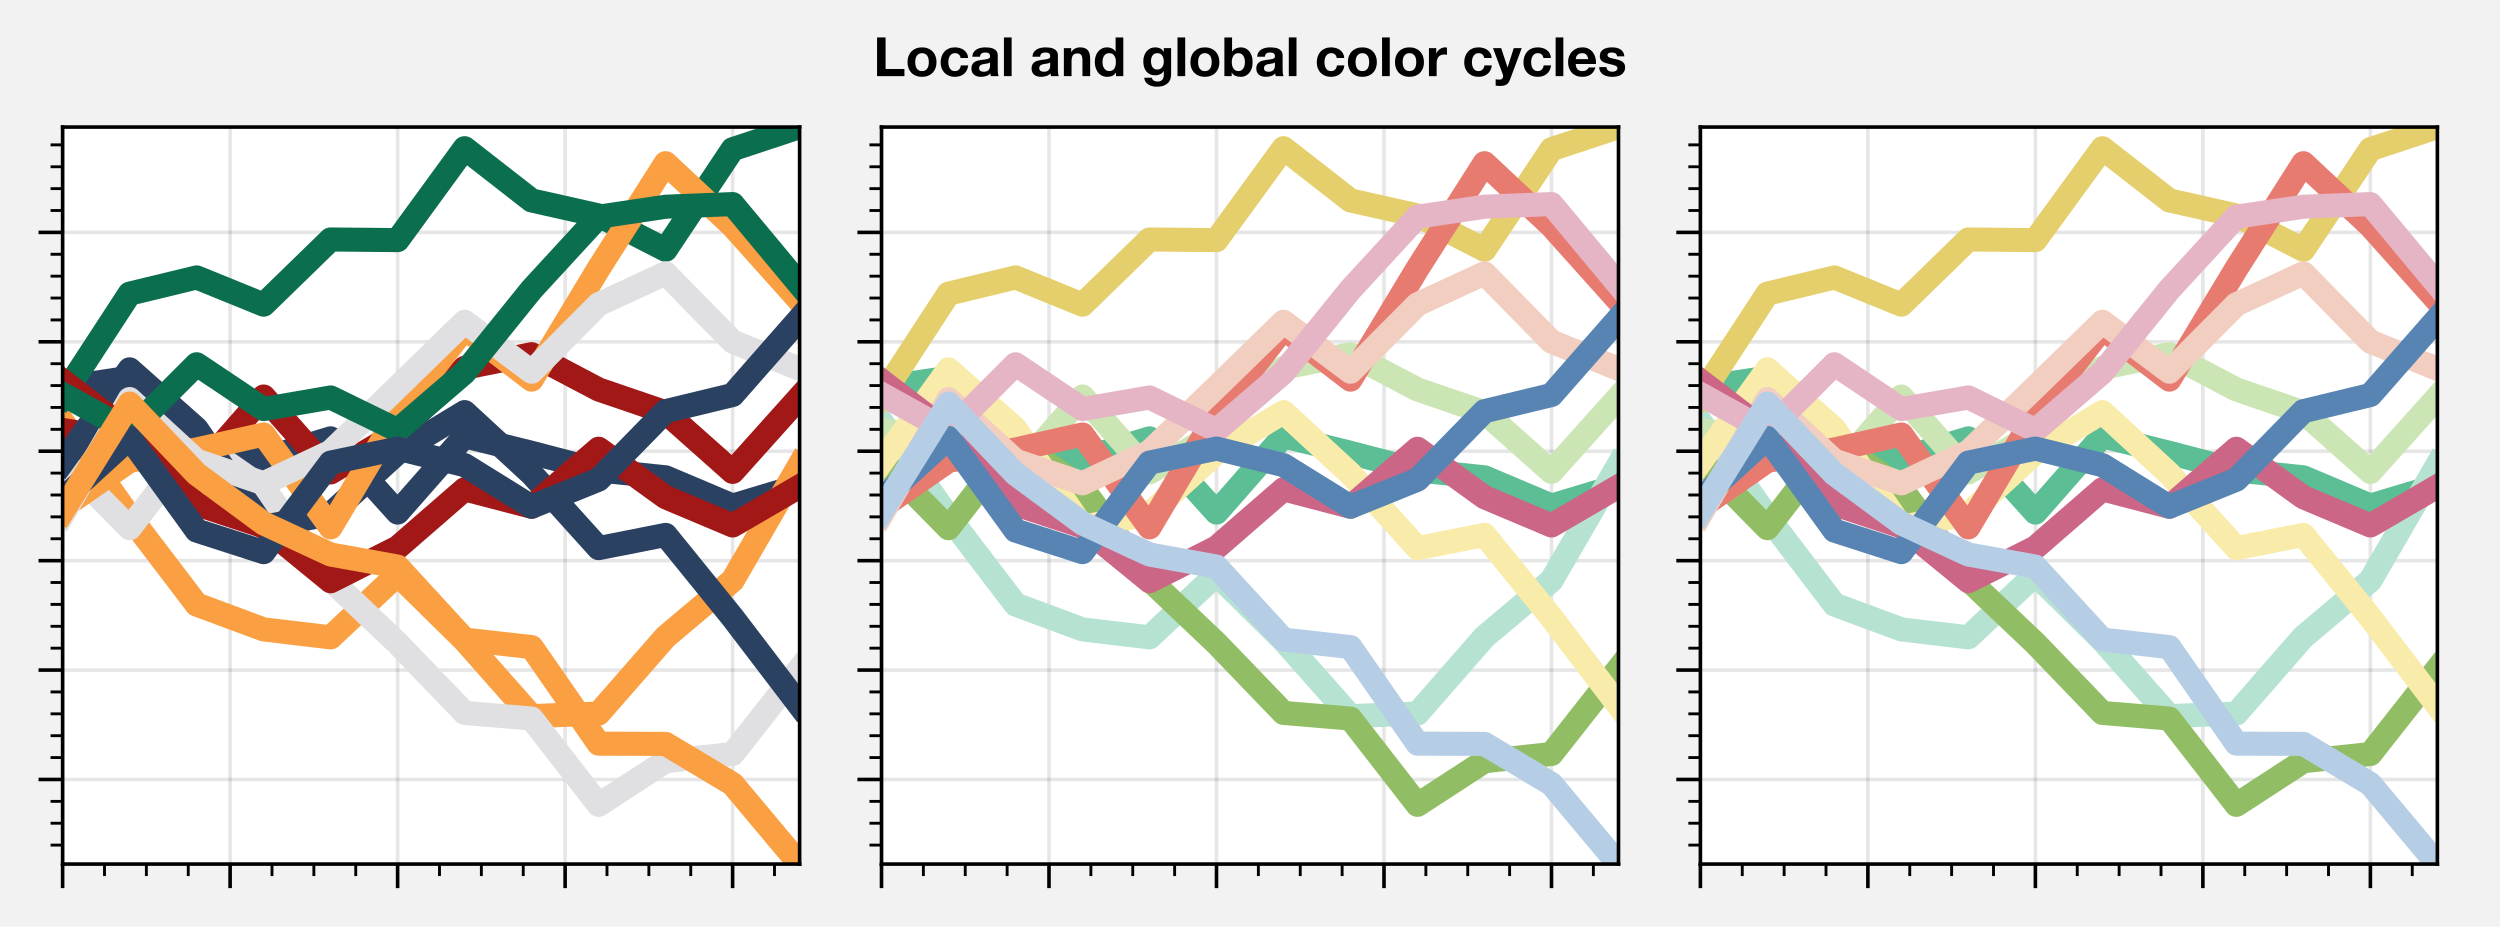 <?xml version="1.0" encoding="utf-8" standalone="no"?>
<!DOCTYPE svg PUBLIC "-//W3C//DTD SVG 1.1//EN"
  "http://www.w3.org/Graphics/SVG/1.1/DTD/svg11.dtd">
<!-- Created with matplotlib (https://matplotlib.org/) -->
<svg height="153.9pt" version="1.1" viewBox="0 0 415.2 153.9" width="415.2pt" xmlns="http://www.w3.org/2000/svg" xmlns:xlink="http://www.w3.org/1999/xlink">
 <defs>
  <style type="text/css">
*{stroke-linecap:butt;stroke-linejoin:round;}
  </style>
 </defs>
 <g id="figure_1">
  <g id="patch_1">
   <path d="M 0 153.9 
L 415.2 153.9 
L 415.2 0 
L 0 0 
z
" style="fill:#f2f2f2;"/>
  </g>
  <g id="axes_1">
   <g id="patch_2">
    <path d="M 10.4 143.5 
L 132.8 143.5 
L 132.8 21.1 
L 10.4 21.1 
z
" style="fill:#ffffff;"/>
   </g>
   <g id="matplotlib.axis_1">
    <g id="xtick_1">
     <g id="line2d_1">
      <path clip-path="url(#p6d08c80a52)" d="M 10.4 143.5 
L 10.4 21.1 
" style="fill:none;stroke:#000000;stroke-linecap:square;stroke-linejoin:miter;stroke-opacity:0.1;stroke-width:0.6;"/>
     </g>
     <g id="line2d_2">
      <defs>
       <path d="M 0 0 
L 0 4 
" id="mfa74615198" style="stroke:#000000;stroke-width:0.6;"/>
      </defs>
      <g>
       <use style="stroke:#000000;stroke-width:0.6;" x="10.4" xlink:href="#mfa74615198" y="143.5"/>
      </g>
     </g>
    </g>
    <g id="xtick_2">
     <g id="line2d_3">
      <path clip-path="url(#p6d08c80a52)" d="M 38.218 143.5 
L 38.218 21.1 
" style="fill:none;stroke:#000000;stroke-linecap:square;stroke-linejoin:miter;stroke-opacity:0.1;stroke-width:0.6;"/>
     </g>
     <g id="line2d_4">
      <g>
       <use style="stroke:#000000;stroke-width:0.6;" x="38.218" xlink:href="#mfa74615198" y="143.5"/>
      </g>
     </g>
    </g>
    <g id="xtick_3">
     <g id="line2d_5">
      <path clip-path="url(#p6d08c80a52)" d="M 66.036 143.5 
L 66.036 21.1 
" style="fill:none;stroke:#000000;stroke-linecap:square;stroke-linejoin:miter;stroke-opacity:0.1;stroke-width:0.6;"/>
     </g>
     <g id="line2d_6">
      <g>
       <use style="stroke:#000000;stroke-width:0.6;" x="66.036" xlink:href="#mfa74615198" y="143.5"/>
      </g>
     </g>
    </g>
    <g id="xtick_4">
     <g id="line2d_7">
      <path clip-path="url(#p6d08c80a52)" d="M 93.855 143.5 
L 93.855 21.1 
" style="fill:none;stroke:#000000;stroke-linecap:square;stroke-linejoin:miter;stroke-opacity:0.1;stroke-width:0.6;"/>
     </g>
     <g id="line2d_8">
      <g>
       <use style="stroke:#000000;stroke-width:0.6;" x="93.855" xlink:href="#mfa74615198" y="143.5"/>
      </g>
     </g>
    </g>
    <g id="xtick_5">
     <g id="line2d_9">
      <path clip-path="url(#p6d08c80a52)" d="M 121.673 143.5 
L 121.673 21.1 
" style="fill:none;stroke:#000000;stroke-linecap:square;stroke-linejoin:miter;stroke-opacity:0.1;stroke-width:0.6;"/>
     </g>
     <g id="line2d_10">
      <g>
       <use style="stroke:#000000;stroke-width:0.6;" x="121.673" xlink:href="#mfa74615198" y="143.5"/>
      </g>
     </g>
    </g>
    <g id="xtick_6">
     <g id="line2d_11">
      <defs>
       <path d="M 0 0 
L 0 2 
" id="mf5f755f24b" style="stroke:#000000;stroke-width:0.48;"/>
      </defs>
      <g>
       <use style="stroke:#000000;stroke-width:0.48;" x="17.355" xlink:href="#mf5f755f24b" y="143.5"/>
      </g>
     </g>
    </g>
    <g id="xtick_7">
     <g id="line2d_12">
      <g>
       <use style="stroke:#000000;stroke-width:0.48;" x="24.309" xlink:href="#mf5f755f24b" y="143.5"/>
      </g>
     </g>
    </g>
    <g id="xtick_8">
     <g id="line2d_13">
      <g>
       <use style="stroke:#000000;stroke-width:0.48;" x="31.264" xlink:href="#mf5f755f24b" y="143.5"/>
      </g>
     </g>
    </g>
    <g id="xtick_9">
     <g id="line2d_14">
      <g>
       <use style="stroke:#000000;stroke-width:0.48;" x="45.173" xlink:href="#mf5f755f24b" y="143.5"/>
      </g>
     </g>
    </g>
    <g id="xtick_10">
     <g id="line2d_15">
      <g>
       <use style="stroke:#000000;stroke-width:0.48;" x="52.127" xlink:href="#mf5f755f24b" y="143.5"/>
      </g>
     </g>
    </g>
    <g id="xtick_11">
     <g id="line2d_16">
      <g>
       <use style="stroke:#000000;stroke-width:0.48;" x="59.082" xlink:href="#mf5f755f24b" y="143.5"/>
      </g>
     </g>
    </g>
    <g id="xtick_12">
     <g id="line2d_17">
      <g>
       <use style="stroke:#000000;stroke-width:0.48;" x="72.991" xlink:href="#mf5f755f24b" y="143.5"/>
      </g>
     </g>
    </g>
    <g id="xtick_13">
     <g id="line2d_18">
      <g>
       <use style="stroke:#000000;stroke-width:0.48;" x="79.945" xlink:href="#mf5f755f24b" y="143.5"/>
      </g>
     </g>
    </g>
    <g id="xtick_14">
     <g id="line2d_19">
      <g>
       <use style="stroke:#000000;stroke-width:0.48;" x="86.9" xlink:href="#mf5f755f24b" y="143.5"/>
      </g>
     </g>
    </g>
    <g id="xtick_15">
     <g id="line2d_20">
      <g>
       <use style="stroke:#000000;stroke-width:0.48;" x="100.809" xlink:href="#mf5f755f24b" y="143.5"/>
      </g>
     </g>
    </g>
    <g id="xtick_16">
     <g id="line2d_21">
      <g>
       <use style="stroke:#000000;stroke-width:0.48;" x="107.764" xlink:href="#mf5f755f24b" y="143.5"/>
      </g>
     </g>
    </g>
    <g id="xtick_17">
     <g id="line2d_22">
      <g>
       <use style="stroke:#000000;stroke-width:0.48;" x="114.718" xlink:href="#mf5f755f24b" y="143.5"/>
      </g>
     </g>
    </g>
    <g id="xtick_18">
     <g id="line2d_23">
      <g>
       <use style="stroke:#000000;stroke-width:0.48;" x="128.627" xlink:href="#mf5f755f24b" y="143.5"/>
      </g>
     </g>
    </g>
   </g>
   <g id="matplotlib.axis_2">
    <g id="ytick_1">
     <g id="line2d_24">
      <path clip-path="url(#p6d08c80a52)" d="M 10.4 129.454 
L 132.8 129.454 
" style="fill:none;stroke:#000000;stroke-linecap:square;stroke-linejoin:miter;stroke-opacity:0.1;stroke-width:0.6;"/>
     </g>
     <g id="line2d_25">
      <defs>
       <path d="M 0 0 
L -4 0 
" id="m5d134855d3" style="stroke:#000000;stroke-width:0.6;"/>
      </defs>
      <g>
       <use style="stroke:#000000;stroke-width:0.6;" x="10.4" xlink:href="#m5d134855d3" y="129.454"/>
      </g>
     </g>
    </g>
    <g id="ytick_2">
     <g id="line2d_26">
      <path clip-path="url(#p6d08c80a52)" d="M 10.4 111.282 
L 132.8 111.282 
" style="fill:none;stroke:#000000;stroke-linecap:square;stroke-linejoin:miter;stroke-opacity:0.1;stroke-width:0.6;"/>
     </g>
     <g id="line2d_27">
      <g>
       <use style="stroke:#000000;stroke-width:0.6;" x="10.4" xlink:href="#m5d134855d3" y="111.282"/>
      </g>
     </g>
    </g>
    <g id="ytick_3">
     <g id="line2d_28">
      <path clip-path="url(#p6d08c80a52)" d="M 10.4 93.111 
L 132.8 93.111 
" style="fill:none;stroke:#000000;stroke-linecap:square;stroke-linejoin:miter;stroke-opacity:0.1;stroke-width:0.6;"/>
     </g>
     <g id="line2d_29">
      <g>
       <use style="stroke:#000000;stroke-width:0.6;" x="10.4" xlink:href="#m5d134855d3" y="93.111"/>
      </g>
     </g>
    </g>
    <g id="ytick_4">
     <g id="line2d_30">
      <path clip-path="url(#p6d08c80a52)" d="M 10.4 74.939 
L 132.8 74.939 
" style="fill:none;stroke:#000000;stroke-linecap:square;stroke-linejoin:miter;stroke-opacity:0.1;stroke-width:0.6;"/>
     </g>
     <g id="line2d_31">
      <g>
       <use style="stroke:#000000;stroke-width:0.6;" x="10.4" xlink:href="#m5d134855d3" y="74.939"/>
      </g>
     </g>
    </g>
    <g id="ytick_5">
     <g id="line2d_32">
      <path clip-path="url(#p6d08c80a52)" d="M 10.4 56.767 
L 132.8 56.767 
" style="fill:none;stroke:#000000;stroke-linecap:square;stroke-linejoin:miter;stroke-opacity:0.1;stroke-width:0.6;"/>
     </g>
     <g id="line2d_33">
      <g>
       <use style="stroke:#000000;stroke-width:0.6;" x="10.4" xlink:href="#m5d134855d3" y="56.767"/>
      </g>
     </g>
    </g>
    <g id="ytick_6">
     <g id="line2d_34">
      <path clip-path="url(#p6d08c80a52)" d="M 10.4 38.596 
L 132.8 38.596 
" style="fill:none;stroke:#000000;stroke-linecap:square;stroke-linejoin:miter;stroke-opacity:0.1;stroke-width:0.6;"/>
     </g>
     <g id="line2d_35">
      <g>
       <use style="stroke:#000000;stroke-width:0.6;" x="10.4" xlink:href="#m5d134855d3" y="38.596"/>
      </g>
     </g>
    </g>
    <g id="ytick_7">
     <g id="line2d_36">
      <defs>
       <path d="M 0 0 
L -2 0 
" id="m6871bff424" style="stroke:#000000;stroke-width:0.48;"/>
      </defs>
      <g>
       <use style="stroke:#000000;stroke-width:0.48;" x="10.4" xlink:href="#m6871bff424" y="140.357"/>
      </g>
     </g>
    </g>
    <g id="ytick_8">
     <g id="line2d_37">
      <g>
       <use style="stroke:#000000;stroke-width:0.48;" x="10.4" xlink:href="#m6871bff424" y="136.723"/>
      </g>
     </g>
    </g>
    <g id="ytick_9">
     <g id="line2d_38">
      <g>
       <use style="stroke:#000000;stroke-width:0.48;" x="10.4" xlink:href="#m6871bff424" y="133.088"/>
      </g>
     </g>
    </g>
    <g id="ytick_10">
     <g id="line2d_39">
      <g>
       <use style="stroke:#000000;stroke-width:0.48;" x="10.4" xlink:href="#m6871bff424" y="125.82"/>
      </g>
     </g>
    </g>
    <g id="ytick_11">
     <g id="line2d_40">
      <g>
       <use style="stroke:#000000;stroke-width:0.48;" x="10.4" xlink:href="#m6871bff424" y="122.185"/>
      </g>
     </g>
    </g>
    <g id="ytick_12">
     <g id="line2d_41">
      <g>
       <use style="stroke:#000000;stroke-width:0.48;" x="10.4" xlink:href="#m6871bff424" y="118.551"/>
      </g>
     </g>
    </g>
    <g id="ytick_13">
     <g id="line2d_42">
      <g>
       <use style="stroke:#000000;stroke-width:0.48;" x="10.4" xlink:href="#m6871bff424" y="114.917"/>
      </g>
     </g>
    </g>
    <g id="ytick_14">
     <g id="line2d_43">
      <g>
       <use style="stroke:#000000;stroke-width:0.48;" x="10.4" xlink:href="#m6871bff424" y="107.648"/>
      </g>
     </g>
    </g>
    <g id="ytick_15">
     <g id="line2d_44">
      <g>
       <use style="stroke:#000000;stroke-width:0.48;" x="10.4" xlink:href="#m6871bff424" y="104.014"/>
      </g>
     </g>
    </g>
    <g id="ytick_16">
     <g id="line2d_45">
      <g>
       <use style="stroke:#000000;stroke-width:0.48;" x="10.4" xlink:href="#m6871bff424" y="100.379"/>
      </g>
     </g>
    </g>
    <g id="ytick_17">
     <g id="line2d_46">
      <g>
       <use style="stroke:#000000;stroke-width:0.48;" x="10.4" xlink:href="#m6871bff424" y="96.745"/>
      </g>
     </g>
    </g>
    <g id="ytick_18">
     <g id="line2d_47">
      <g>
       <use style="stroke:#000000;stroke-width:0.48;" x="10.4" xlink:href="#m6871bff424" y="89.476"/>
      </g>
     </g>
    </g>
    <g id="ytick_19">
     <g id="line2d_48">
      <g>
       <use style="stroke:#000000;stroke-width:0.48;" x="10.4" xlink:href="#m6871bff424" y="85.842"/>
      </g>
     </g>
    </g>
    <g id="ytick_20">
     <g id="line2d_49">
      <g>
       <use style="stroke:#000000;stroke-width:0.48;" x="10.4" xlink:href="#m6871bff424" y="82.208"/>
      </g>
     </g>
    </g>
    <g id="ytick_21">
     <g id="line2d_50">
      <g>
       <use style="stroke:#000000;stroke-width:0.48;" x="10.4" xlink:href="#m6871bff424" y="78.573"/>
      </g>
     </g>
    </g>
    <g id="ytick_22">
     <g id="line2d_51">
      <g>
       <use style="stroke:#000000;stroke-width:0.48;" x="10.4" xlink:href="#m6871bff424" y="71.305"/>
      </g>
     </g>
    </g>
    <g id="ytick_23">
     <g id="line2d_52">
      <g>
       <use style="stroke:#000000;stroke-width:0.48;" x="10.4" xlink:href="#m6871bff424" y="67.67"/>
      </g>
     </g>
    </g>
    <g id="ytick_24">
     <g id="line2d_53">
      <g>
       <use style="stroke:#000000;stroke-width:0.48;" x="10.4" xlink:href="#m6871bff424" y="64.036"/>
      </g>
     </g>
    </g>
    <g id="ytick_25">
     <g id="line2d_54">
      <g>
       <use style="stroke:#000000;stroke-width:0.48;" x="10.4" xlink:href="#m6871bff424" y="60.402"/>
      </g>
     </g>
    </g>
    <g id="ytick_26">
     <g id="line2d_55">
      <g>
       <use style="stroke:#000000;stroke-width:0.48;" x="10.4" xlink:href="#m6871bff424" y="53.133"/>
      </g>
     </g>
    </g>
    <g id="ytick_27">
     <g id="line2d_56">
      <g>
       <use style="stroke:#000000;stroke-width:0.48;" x="10.4" xlink:href="#m6871bff424" y="49.499"/>
      </g>
     </g>
    </g>
    <g id="ytick_28">
     <g id="line2d_57">
      <g>
       <use style="stroke:#000000;stroke-width:0.48;" x="10.4" xlink:href="#m6871bff424" y="45.864"/>
      </g>
     </g>
    </g>
    <g id="ytick_29">
     <g id="line2d_58">
      <g>
       <use style="stroke:#000000;stroke-width:0.48;" x="10.4" xlink:href="#m6871bff424" y="42.23"/>
      </g>
     </g>
    </g>
    <g id="ytick_30">
     <g id="line2d_59">
      <g>
       <use style="stroke:#000000;stroke-width:0.48;" x="10.4" xlink:href="#m6871bff424" y="34.961"/>
      </g>
     </g>
    </g>
    <g id="ytick_31">
     <g id="line2d_60">
      <g>
       <use style="stroke:#000000;stroke-width:0.48;" x="10.4" xlink:href="#m6871bff424" y="31.327"/>
      </g>
     </g>
    </g>
    <g id="ytick_32">
     <g id="line2d_61">
      <g>
       <use style="stroke:#000000;stroke-width:0.48;" x="10.4" xlink:href="#m6871bff424" y="27.693"/>
      </g>
     </g>
    </g>
    <g id="ytick_33">
     <g id="line2d_62">
      <g>
       <use style="stroke:#000000;stroke-width:0.48;" x="10.4" xlink:href="#m6871bff424" y="24.058"/>
      </g>
     </g>
    </g>
   </g>
   <g id="line2d_63">
    <path clip-path="url(#p6d08c80a52)" d="M 10.4 64.388 
L 21.527 62.725 
L 32.655 76.158 
L 43.782 76.174 
L 54.909 72.803 
L 66.036 85.125 
L 77.164 72.449 
L 88.291 75.209 
L 99.418 78.121 
L 110.545 79.274 
L 121.673 83.981 
L 132.8 80.635 
" style="fill:none;stroke:#2b4162;stroke-linecap:square;stroke-linejoin:miter;stroke-width:4;"/>
   </g>
   <g id="line2d_64">
    <path clip-path="url(#p6d08c80a52)" d="M 10.4 70.041 
L 21.527 85.788 
L 32.655 100.404 
L 43.782 104.533 
L 54.909 105.853 
L 66.036 95.404 
L 77.164 106.356 
L 88.291 118.931 
L 99.418 118.507 
L 110.545 105.778 
L 121.673 96.399 
L 132.8 77.188 
" style="fill:none;stroke:#fa9f42;stroke-linecap:square;stroke-linejoin:miter;stroke-width:4;"/>
   </g>
   <g id="line2d_65">
    <path clip-path="url(#p6d08c80a52)" d="M 10.4 76.408 
L 21.527 87.721 
L 32.655 73.327 
L 43.782 81.089 
L 54.909 96.297 
L 66.036 106.842 
L 77.164 118.402 
L 88.291 119.342 
L 99.418 133.666 
L 110.545 126.422 
L 121.673 125.222 
L 132.8 111.084 
" style="fill:none;stroke:#e0e0e2;stroke-linecap:square;stroke-linejoin:miter;stroke-width:4;"/>
   </g>
   <g id="line2d_66">
    <path clip-path="url(#p6d08c80a52)" d="M 10.4 71.405 
L 21.527 73.302 
L 32.655 78.563 
L 43.782 65.854 
L 54.909 78.463 
L 66.036 71.9 
L 77.164 61.093 
L 88.291 58.821 
L 99.418 64.682 
L 110.545 68.486 
L 121.673 78.37 
L 132.8 65.966 
" style="fill:none;stroke:#a21817;stroke-linecap:square;stroke-linejoin:miter;stroke-width:4;"/>
   </g>
   <g id="line2d_67">
    <path clip-path="url(#p6d08c80a52)" d="M 10.4 65.821 
L 21.527 48.768 
L 32.655 46.075 
L 43.782 50.596 
L 54.909 39.772 
L 66.036 39.876 
L 77.164 24.616 
L 88.291 33.287 
L 99.418 35.789 
L 110.545 41.48 
L 121.673 24.781 
L 132.8 21.1 
" style="fill:none;stroke:#0b6e4f;stroke-linecap:square;stroke-linejoin:miter;stroke-width:4;"/>
   </g>
   <g id="line2d_68">
    <path clip-path="url(#p6d08c80a52)" d="M 10.4 76.782 
L 21.527 61.339 
L 32.655 71.223 
L 43.782 87.504 
L 54.909 85.35 
L 66.036 75.186 
L 77.164 68.441 
L 88.291 78.705 
L 99.418 91.035 
L 110.545 88.837 
L 121.673 102.564 
L 132.8 117.159 
" style="fill:none;stroke:#2b4162;stroke-linecap:square;stroke-linejoin:miter;stroke-width:4;"/>
   </g>
   <g id="line2d_69">
    <path clip-path="url(#p6d08c80a52)" d="M 10.4 84.261 
L 21.527 76.531 
L 32.655 74.649 
L 43.782 72.162 
L 54.909 87.588 
L 66.036 68.872 
L 77.164 54.524 
L 88.291 63.048 
L 99.418 44.6 
L 110.545 27.104 
L 121.673 37.534 
L 132.8 49.959 
" style="fill:none;stroke:#fa9f42;stroke-linecap:square;stroke-linejoin:miter;stroke-width:4;"/>
   </g>
   <g id="line2d_70">
    <path clip-path="url(#p6d08c80a52)" d="M 10.4 85.517 
L 21.527 66.279 
L 32.655 76.512 
L 43.782 80.275 
L 54.909 75.034 
L 66.036 64.29 
L 77.164 53.44 
L 88.291 61.728 
L 99.418 50.537 
L 110.545 45.396 
L 121.673 56.731 
L 132.8 61.27 
" style="fill:none;stroke:#e0e0e2;stroke-linecap:square;stroke-linejoin:miter;stroke-width:4;"/>
   </g>
   <g id="line2d_71">
    <path clip-path="url(#p6d08c80a52)" d="M 10.4 63.257 
L 21.527 71.794 
L 32.655 83.736 
L 43.782 87.417 
L 54.909 96.531 
L 66.036 90.927 
L 77.164 81.263 
L 88.291 84.159 
L 99.418 74.526 
L 110.545 82.578 
L 121.673 87.268 
L 132.8 80.783 
" style="fill:none;stroke:#a21817;stroke-linecap:square;stroke-linejoin:miter;stroke-width:4;"/>
   </g>
   <g id="line2d_72">
    <path clip-path="url(#p6d08c80a52)" d="M 10.4 65.46 
L 21.527 71.626 
L 32.655 60.497 
L 43.782 67.937 
L 54.909 66.012 
L 66.036 71.445 
L 77.164 61.863 
L 88.291 48.082 
L 99.418 35.988 
L 110.545 34.332 
L 121.673 33.894 
L 132.8 47.259 
" style="fill:none;stroke:#0b6e4f;stroke-linecap:square;stroke-linejoin:miter;stroke-width:4;"/>
   </g>
   <g id="line2d_73">
    <path clip-path="url(#p6d08c80a52)" d="M 10.4 82.91 
L 21.527 72.728 
L 32.655 88.117 
L 43.782 91.701 
L 54.909 76.831 
L 66.036 74.504 
L 77.164 77.248 
L 88.291 84.153 
L 99.418 79.657 
L 110.545 68.288 
L 121.673 65.598 
L 132.8 52.919 
" style="fill:none;stroke:#2b4162;stroke-linecap:square;stroke-linejoin:miter;stroke-width:4;"/>
   </g>
   <g id="line2d_74">
    <path clip-path="url(#p6d08c80a52)" d="M 10.4 84.936 
L 21.527 67.026 
L 32.655 78.715 
L 43.782 86.921 
L 54.909 92.093 
L 66.036 94.102 
L 77.164 106.224 
L 88.291 107.477 
L 99.418 123.506 
L 110.545 123.546 
L 121.673 130.215 
L 132.8 143.5 
" style="fill:none;stroke:#fa9f42;stroke-linecap:square;stroke-linejoin:miter;stroke-width:4;"/>
   </g>
   <g id="patch_3">
    <path d="M 10.4 143.5 
L 10.4 21.1 
" style="fill:none;stroke:#000000;stroke-linecap:square;stroke-linejoin:miter;stroke-width:0.6;"/>
   </g>
   <g id="patch_4">
    <path d="M 132.8 143.5 
L 132.8 21.1 
" style="fill:none;stroke:#000000;stroke-linecap:square;stroke-linejoin:miter;stroke-width:0.6;"/>
   </g>
   <g id="patch_5">
    <path d="M 10.4 143.5 
L 132.8 143.5 
" style="fill:none;stroke:#000000;stroke-linecap:square;stroke-linejoin:miter;stroke-width:0.6;"/>
   </g>
   <g id="patch_6">
    <path d="M 10.4 21.1 
L 132.8 21.1 
" style="fill:none;stroke:#000000;stroke-linecap:square;stroke-linejoin:miter;stroke-width:0.6;"/>
   </g>
  </g>
  <g id="axes_2">
   <g id="patch_7">
    <path d="M 146.4 143.5 
L 268.8 143.5 
L 268.8 21.1 
L 146.4 21.1 
z
" style="fill:#ffffff;"/>
   </g>
   <g id="matplotlib.axis_3">
    <g id="xtick_19">
     <g id="line2d_75">
      <path clip-path="url(#pa77b455321)" d="M 146.4 143.5 
L 146.4 21.1 
" style="fill:none;stroke:#000000;stroke-linecap:square;stroke-linejoin:miter;stroke-opacity:0.1;stroke-width:0.6;"/>
     </g>
     <g id="line2d_76">
      <g>
       <use style="stroke:#000000;stroke-width:0.6;" x="146.4" xlink:href="#mfa74615198" y="143.5"/>
      </g>
     </g>
    </g>
    <g id="xtick_20">
     <g id="line2d_77">
      <path clip-path="url(#pa77b455321)" d="M 174.218 143.5 
L 174.218 21.1 
" style="fill:none;stroke:#000000;stroke-linecap:square;stroke-linejoin:miter;stroke-opacity:0.1;stroke-width:0.6;"/>
     </g>
     <g id="line2d_78">
      <g>
       <use style="stroke:#000000;stroke-width:0.6;" x="174.218" xlink:href="#mfa74615198" y="143.5"/>
      </g>
     </g>
    </g>
    <g id="xtick_21">
     <g id="line2d_79">
      <path clip-path="url(#pa77b455321)" d="M 202.036 143.5 
L 202.036 21.1 
" style="fill:none;stroke:#000000;stroke-linecap:square;stroke-linejoin:miter;stroke-opacity:0.1;stroke-width:0.6;"/>
     </g>
     <g id="line2d_80">
      <g>
       <use style="stroke:#000000;stroke-width:0.6;" x="202.036" xlink:href="#mfa74615198" y="143.5"/>
      </g>
     </g>
    </g>
    <g id="xtick_22">
     <g id="line2d_81">
      <path clip-path="url(#pa77b455321)" d="M 229.855 143.5 
L 229.855 21.1 
" style="fill:none;stroke:#000000;stroke-linecap:square;stroke-linejoin:miter;stroke-opacity:0.1;stroke-width:0.6;"/>
     </g>
     <g id="line2d_82">
      <g>
       <use style="stroke:#000000;stroke-width:0.6;" x="229.855" xlink:href="#mfa74615198" y="143.5"/>
      </g>
     </g>
    </g>
    <g id="xtick_23">
     <g id="line2d_83">
      <path clip-path="url(#pa77b455321)" d="M 257.673 143.5 
L 257.673 21.1 
" style="fill:none;stroke:#000000;stroke-linecap:square;stroke-linejoin:miter;stroke-opacity:0.1;stroke-width:0.6;"/>
     </g>
     <g id="line2d_84">
      <g>
       <use style="stroke:#000000;stroke-width:0.6;" x="257.673" xlink:href="#mfa74615198" y="143.5"/>
      </g>
     </g>
    </g>
    <g id="xtick_24">
     <g id="line2d_85">
      <g>
       <use style="stroke:#000000;stroke-width:0.48;" x="153.355" xlink:href="#mf5f755f24b" y="143.5"/>
      </g>
     </g>
    </g>
    <g id="xtick_25">
     <g id="line2d_86">
      <g>
       <use style="stroke:#000000;stroke-width:0.48;" x="160.309" xlink:href="#mf5f755f24b" y="143.5"/>
      </g>
     </g>
    </g>
    <g id="xtick_26">
     <g id="line2d_87">
      <g>
       <use style="stroke:#000000;stroke-width:0.48;" x="167.264" xlink:href="#mf5f755f24b" y="143.5"/>
      </g>
     </g>
    </g>
    <g id="xtick_27">
     <g id="line2d_88">
      <g>
       <use style="stroke:#000000;stroke-width:0.48;" x="181.173" xlink:href="#mf5f755f24b" y="143.5"/>
      </g>
     </g>
    </g>
    <g id="xtick_28">
     <g id="line2d_89">
      <g>
       <use style="stroke:#000000;stroke-width:0.48;" x="188.127" xlink:href="#mf5f755f24b" y="143.5"/>
      </g>
     </g>
    </g>
    <g id="xtick_29">
     <g id="line2d_90">
      <g>
       <use style="stroke:#000000;stroke-width:0.48;" x="195.082" xlink:href="#mf5f755f24b" y="143.5"/>
      </g>
     </g>
    </g>
    <g id="xtick_30">
     <g id="line2d_91">
      <g>
       <use style="stroke:#000000;stroke-width:0.48;" x="208.991" xlink:href="#mf5f755f24b" y="143.5"/>
      </g>
     </g>
    </g>
    <g id="xtick_31">
     <g id="line2d_92">
      <g>
       <use style="stroke:#000000;stroke-width:0.48;" x="215.945" xlink:href="#mf5f755f24b" y="143.5"/>
      </g>
     </g>
    </g>
    <g id="xtick_32">
     <g id="line2d_93">
      <g>
       <use style="stroke:#000000;stroke-width:0.48;" x="222.9" xlink:href="#mf5f755f24b" y="143.5"/>
      </g>
     </g>
    </g>
    <g id="xtick_33">
     <g id="line2d_94">
      <g>
       <use style="stroke:#000000;stroke-width:0.48;" x="236.809" xlink:href="#mf5f755f24b" y="143.5"/>
      </g>
     </g>
    </g>
    <g id="xtick_34">
     <g id="line2d_95">
      <g>
       <use style="stroke:#000000;stroke-width:0.48;" x="243.764" xlink:href="#mf5f755f24b" y="143.5"/>
      </g>
     </g>
    </g>
    <g id="xtick_35">
     <g id="line2d_96">
      <g>
       <use style="stroke:#000000;stroke-width:0.48;" x="250.718" xlink:href="#mf5f755f24b" y="143.5"/>
      </g>
     </g>
    </g>
    <g id="xtick_36">
     <g id="line2d_97">
      <g>
       <use style="stroke:#000000;stroke-width:0.48;" x="264.627" xlink:href="#mf5f755f24b" y="143.5"/>
      </g>
     </g>
    </g>
   </g>
   <g id="matplotlib.axis_4">
    <g id="ytick_34">
     <g id="line2d_98">
      <path clip-path="url(#pa77b455321)" d="M 146.4 129.454 
L 268.8 129.454 
" style="fill:none;stroke:#000000;stroke-linecap:square;stroke-linejoin:miter;stroke-opacity:0.1;stroke-width:0.6;"/>
     </g>
     <g id="line2d_99">
      <g>
       <use style="stroke:#000000;stroke-width:0.6;" x="146.4" xlink:href="#m5d134855d3" y="129.454"/>
      </g>
     </g>
    </g>
    <g id="ytick_35">
     <g id="line2d_100">
      <path clip-path="url(#pa77b455321)" d="M 146.4 111.282 
L 268.8 111.282 
" style="fill:none;stroke:#000000;stroke-linecap:square;stroke-linejoin:miter;stroke-opacity:0.1;stroke-width:0.6;"/>
     </g>
     <g id="line2d_101">
      <g>
       <use style="stroke:#000000;stroke-width:0.6;" x="146.4" xlink:href="#m5d134855d3" y="111.282"/>
      </g>
     </g>
    </g>
    <g id="ytick_36">
     <g id="line2d_102">
      <path clip-path="url(#pa77b455321)" d="M 146.4 93.111 
L 268.8 93.111 
" style="fill:none;stroke:#000000;stroke-linecap:square;stroke-linejoin:miter;stroke-opacity:0.1;stroke-width:0.6;"/>
     </g>
     <g id="line2d_103">
      <g>
       <use style="stroke:#000000;stroke-width:0.6;" x="146.4" xlink:href="#m5d134855d3" y="93.111"/>
      </g>
     </g>
    </g>
    <g id="ytick_37">
     <g id="line2d_104">
      <path clip-path="url(#pa77b455321)" d="M 146.4 74.939 
L 268.8 74.939 
" style="fill:none;stroke:#000000;stroke-linecap:square;stroke-linejoin:miter;stroke-opacity:0.1;stroke-width:0.6;"/>
     </g>
     <g id="line2d_105">
      <g>
       <use style="stroke:#000000;stroke-width:0.6;" x="146.4" xlink:href="#m5d134855d3" y="74.939"/>
      </g>
     </g>
    </g>
    <g id="ytick_38">
     <g id="line2d_106">
      <path clip-path="url(#pa77b455321)" d="M 146.4 56.767 
L 268.8 56.767 
" style="fill:none;stroke:#000000;stroke-linecap:square;stroke-linejoin:miter;stroke-opacity:0.1;stroke-width:0.6;"/>
     </g>
     <g id="line2d_107">
      <g>
       <use style="stroke:#000000;stroke-width:0.6;" x="146.4" xlink:href="#m5d134855d3" y="56.767"/>
      </g>
     </g>
    </g>
    <g id="ytick_39">
     <g id="line2d_108">
      <path clip-path="url(#pa77b455321)" d="M 146.4 38.596 
L 268.8 38.596 
" style="fill:none;stroke:#000000;stroke-linecap:square;stroke-linejoin:miter;stroke-opacity:0.1;stroke-width:0.6;"/>
     </g>
     <g id="line2d_109">
      <g>
       <use style="stroke:#000000;stroke-width:0.6;" x="146.4" xlink:href="#m5d134855d3" y="38.596"/>
      </g>
     </g>
    </g>
    <g id="ytick_40">
     <g id="line2d_110">
      <g>
       <use style="stroke:#000000;stroke-width:0.48;" x="146.4" xlink:href="#m6871bff424" y="140.357"/>
      </g>
     </g>
    </g>
    <g id="ytick_41">
     <g id="line2d_111">
      <g>
       <use style="stroke:#000000;stroke-width:0.48;" x="146.4" xlink:href="#m6871bff424" y="136.723"/>
      </g>
     </g>
    </g>
    <g id="ytick_42">
     <g id="line2d_112">
      <g>
       <use style="stroke:#000000;stroke-width:0.48;" x="146.4" xlink:href="#m6871bff424" y="133.088"/>
      </g>
     </g>
    </g>
    <g id="ytick_43">
     <g id="line2d_113">
      <g>
       <use style="stroke:#000000;stroke-width:0.48;" x="146.4" xlink:href="#m6871bff424" y="125.82"/>
      </g>
     </g>
    </g>
    <g id="ytick_44">
     <g id="line2d_114">
      <g>
       <use style="stroke:#000000;stroke-width:0.48;" x="146.4" xlink:href="#m6871bff424" y="122.185"/>
      </g>
     </g>
    </g>
    <g id="ytick_45">
     <g id="line2d_115">
      <g>
       <use style="stroke:#000000;stroke-width:0.48;" x="146.4" xlink:href="#m6871bff424" y="118.551"/>
      </g>
     </g>
    </g>
    <g id="ytick_46">
     <g id="line2d_116">
      <g>
       <use style="stroke:#000000;stroke-width:0.48;" x="146.4" xlink:href="#m6871bff424" y="114.917"/>
      </g>
     </g>
    </g>
    <g id="ytick_47">
     <g id="line2d_117">
      <g>
       <use style="stroke:#000000;stroke-width:0.48;" x="146.4" xlink:href="#m6871bff424" y="107.648"/>
      </g>
     </g>
    </g>
    <g id="ytick_48">
     <g id="line2d_118">
      <g>
       <use style="stroke:#000000;stroke-width:0.48;" x="146.4" xlink:href="#m6871bff424" y="104.014"/>
      </g>
     </g>
    </g>
    <g id="ytick_49">
     <g id="line2d_119">
      <g>
       <use style="stroke:#000000;stroke-width:0.48;" x="146.4" xlink:href="#m6871bff424" y="100.379"/>
      </g>
     </g>
    </g>
    <g id="ytick_50">
     <g id="line2d_120">
      <g>
       <use style="stroke:#000000;stroke-width:0.48;" x="146.4" xlink:href="#m6871bff424" y="96.745"/>
      </g>
     </g>
    </g>
    <g id="ytick_51">
     <g id="line2d_121">
      <g>
       <use style="stroke:#000000;stroke-width:0.48;" x="146.4" xlink:href="#m6871bff424" y="89.476"/>
      </g>
     </g>
    </g>
    <g id="ytick_52">
     <g id="line2d_122">
      <g>
       <use style="stroke:#000000;stroke-width:0.48;" x="146.4" xlink:href="#m6871bff424" y="85.842"/>
      </g>
     </g>
    </g>
    <g id="ytick_53">
     <g id="line2d_123">
      <g>
       <use style="stroke:#000000;stroke-width:0.48;" x="146.4" xlink:href="#m6871bff424" y="82.208"/>
      </g>
     </g>
    </g>
    <g id="ytick_54">
     <g id="line2d_124">
      <g>
       <use style="stroke:#000000;stroke-width:0.48;" x="146.4" xlink:href="#m6871bff424" y="78.573"/>
      </g>
     </g>
    </g>
    <g id="ytick_55">
     <g id="line2d_125">
      <g>
       <use style="stroke:#000000;stroke-width:0.48;" x="146.4" xlink:href="#m6871bff424" y="71.305"/>
      </g>
     </g>
    </g>
    <g id="ytick_56">
     <g id="line2d_126">
      <g>
       <use style="stroke:#000000;stroke-width:0.48;" x="146.4" xlink:href="#m6871bff424" y="67.67"/>
      </g>
     </g>
    </g>
    <g id="ytick_57">
     <g id="line2d_127">
      <g>
       <use style="stroke:#000000;stroke-width:0.48;" x="146.4" xlink:href="#m6871bff424" y="64.036"/>
      </g>
     </g>
    </g>
    <g id="ytick_58">
     <g id="line2d_128">
      <g>
       <use style="stroke:#000000;stroke-width:0.48;" x="146.4" xlink:href="#m6871bff424" y="60.402"/>
      </g>
     </g>
    </g>
    <g id="ytick_59">
     <g id="line2d_129">
      <g>
       <use style="stroke:#000000;stroke-width:0.48;" x="146.4" xlink:href="#m6871bff424" y="53.133"/>
      </g>
     </g>
    </g>
    <g id="ytick_60">
     <g id="line2d_130">
      <g>
       <use style="stroke:#000000;stroke-width:0.48;" x="146.4" xlink:href="#m6871bff424" y="49.499"/>
      </g>
     </g>
    </g>
    <g id="ytick_61">
     <g id="line2d_131">
      <g>
       <use style="stroke:#000000;stroke-width:0.48;" x="146.4" xlink:href="#m6871bff424" y="45.864"/>
      </g>
     </g>
    </g>
    <g id="ytick_62">
     <g id="line2d_132">
      <g>
       <use style="stroke:#000000;stroke-width:0.48;" x="146.4" xlink:href="#m6871bff424" y="42.23"/>
      </g>
     </g>
    </g>
    <g id="ytick_63">
     <g id="line2d_133">
      <g>
       <use style="stroke:#000000;stroke-width:0.48;" x="146.4" xlink:href="#m6871bff424" y="34.961"/>
      </g>
     </g>
    </g>
    <g id="ytick_64">
     <g id="line2d_134">
      <g>
       <use style="stroke:#000000;stroke-width:0.48;" x="146.4" xlink:href="#m6871bff424" y="31.327"/>
      </g>
     </g>
    </g>
    <g id="ytick_65">
     <g id="line2d_135">
      <g>
       <use style="stroke:#000000;stroke-width:0.48;" x="146.4" xlink:href="#m6871bff424" y="27.693"/>
      </g>
     </g>
    </g>
    <g id="ytick_66">
     <g id="line2d_136">
      <g>
       <use style="stroke:#000000;stroke-width:0.48;" x="146.4" xlink:href="#m6871bff424" y="24.058"/>
      </g>
     </g>
    </g>
   </g>
   <g id="line2d_137">
    <path clip-path="url(#pa77b455321)" d="M 146.4 64.388 
L 157.527 62.725 
L 168.655 76.158 
L 179.782 76.174 
L 190.909 72.803 
L 202.036 85.125 
L 213.164 72.449 
L 224.291 75.209 
L 235.418 78.121 
L 246.545 79.274 
L 257.673 83.981 
L 268.8 80.635 
" style="fill:none;stroke:#5bbe94;stroke-linecap:square;stroke-linejoin:miter;stroke-width:4;"/>
   </g>
   <g id="line2d_138">
    <path clip-path="url(#pa77b455321)" d="M 146.4 70.041 
L 157.527 85.788 
L 168.655 100.404 
L 179.782 104.533 
L 190.909 105.853 
L 202.036 95.404 
L 213.164 106.356 
L 224.291 118.931 
L 235.418 118.507 
L 246.545 105.778 
L 257.673 96.399 
L 268.8 77.188 
" style="fill:none;stroke:#b6e3d1;stroke-linecap:square;stroke-linejoin:miter;stroke-width:4;"/>
   </g>
   <g id="line2d_139">
    <path clip-path="url(#pa77b455321)" d="M 146.4 76.408 
L 157.527 87.721 
L 168.655 73.327 
L 179.782 81.089 
L 190.909 96.297 
L 202.036 106.842 
L 213.164 118.402 
L 224.291 119.342 
L 235.418 133.666 
L 246.545 126.422 
L 257.673 125.222 
L 268.8 111.084 
" style="fill:none;stroke:#91be64;stroke-linecap:square;stroke-linejoin:miter;stroke-width:4;"/>
   </g>
   <g id="line2d_140">
    <path clip-path="url(#pa77b455321)" d="M 146.4 71.405 
L 157.527 73.302 
L 168.655 78.563 
L 179.782 65.854 
L 190.909 78.463 
L 202.036 71.9 
L 213.164 61.093 
L 224.291 58.821 
L 235.418 64.682 
L 246.545 68.486 
L 257.673 78.37 
L 268.8 65.966 
" style="fill:none;stroke:#cce5b5;stroke-linecap:square;stroke-linejoin:miter;stroke-width:4;"/>
   </g>
   <g id="line2d_141">
    <path clip-path="url(#pa77b455321)" d="M 146.4 65.821 
L 157.527 48.768 
L 168.655 46.075 
L 179.782 50.596 
L 190.909 39.772 
L 202.036 39.876 
L 213.164 24.616 
L 224.291 33.287 
L 235.418 35.789 
L 246.545 41.48 
L 257.673 24.781 
L 268.8 21.1 
" style="fill:none;stroke:#e5cf6c;stroke-linecap:square;stroke-linejoin:miter;stroke-width:4;"/>
   </g>
   <g id="line2d_142">
    <path clip-path="url(#pa77b455321)" d="M 146.4 76.782 
L 157.527 61.339 
L 168.655 71.223 
L 179.782 87.504 
L 190.909 85.35 
L 202.036 75.186 
L 213.164 68.441 
L 224.291 78.705 
L 235.418 91.035 
L 246.545 88.837 
L 257.673 102.564 
L 268.8 117.159 
" style="fill:none;stroke:#f9ebaa;stroke-linecap:square;stroke-linejoin:miter;stroke-width:4;"/>
   </g>
   <g id="line2d_143">
    <path clip-path="url(#pa77b455321)" d="M 146.4 84.261 
L 157.527 76.531 
L 168.655 74.649 
L 179.782 72.162 
L 190.909 87.588 
L 202.036 68.872 
L 213.164 54.524 
L 224.291 63.048 
L 235.418 44.6 
L 246.545 27.104 
L 257.673 37.534 
L 268.8 49.959 
" style="fill:none;stroke:#e87b70;stroke-linecap:square;stroke-linejoin:miter;stroke-width:4;"/>
   </g>
   <g id="line2d_144">
    <path clip-path="url(#pa77b455321)" d="M 146.4 85.517 
L 157.527 66.279 
L 168.655 76.512 
L 179.782 80.275 
L 190.909 75.034 
L 202.036 64.29 
L 213.164 53.44 
L 224.291 61.728 
L 235.418 50.537 
L 246.545 45.396 
L 257.673 56.731 
L 268.8 61.27 
" style="fill:none;stroke:#f2cec1;stroke-linecap:square;stroke-linejoin:miter;stroke-width:4;"/>
   </g>
   <g id="line2d_145">
    <path clip-path="url(#pa77b455321)" d="M 146.4 63.257 
L 157.527 71.794 
L 168.655 83.736 
L 179.782 87.417 
L 190.909 96.531 
L 202.036 90.927 
L 213.164 81.263 
L 224.291 84.159 
L 235.418 74.526 
L 246.545 82.578 
L 257.673 87.268 
L 268.8 80.783 
" style="fill:none;stroke:#cc6686;stroke-linecap:square;stroke-linejoin:miter;stroke-width:4;"/>
   </g>
   <g id="line2d_146">
    <path clip-path="url(#pa77b455321)" d="M 146.4 65.46 
L 157.527 71.626 
L 168.655 60.497 
L 179.782 67.937 
L 190.909 66.012 
L 202.036 71.445 
L 213.164 61.863 
L 224.291 48.082 
L 235.418 35.988 
L 246.545 34.332 
L 257.673 33.894 
L 268.8 47.259 
" style="fill:none;stroke:#e5b5c5;stroke-linecap:square;stroke-linejoin:miter;stroke-width:4;"/>
   </g>
   <g id="line2d_147">
    <path clip-path="url(#pa77b455321)" d="M 146.4 82.91 
L 157.527 72.728 
L 168.655 88.117 
L 179.782 91.701 
L 190.909 76.831 
L 202.036 74.504 
L 213.164 77.248 
L 224.291 84.153 
L 235.418 79.657 
L 246.545 68.288 
L 257.673 65.598 
L 268.8 52.919 
" style="fill:none;stroke:#5884b3;stroke-linecap:square;stroke-linejoin:miter;stroke-width:4;"/>
   </g>
   <g id="line2d_148">
    <path clip-path="url(#pa77b455321)" d="M 146.4 84.936 
L 157.527 67.026 
L 168.655 78.715 
L 179.782 86.921 
L 190.909 92.093 
L 202.036 94.102 
L 213.164 106.224 
L 224.291 107.477 
L 235.418 123.506 
L 246.545 123.546 
L 257.673 130.215 
L 268.8 143.5 
" style="fill:none;stroke:#b6cee5;stroke-linecap:square;stroke-linejoin:miter;stroke-width:4;"/>
   </g>
   <g id="patch_8">
    <path d="M 146.4 143.5 
L 146.4 21.1 
" style="fill:none;stroke:#000000;stroke-linecap:square;stroke-linejoin:miter;stroke-width:0.6;"/>
   </g>
   <g id="patch_9">
    <path d="M 268.8 143.5 
L 268.8 21.1 
" style="fill:none;stroke:#000000;stroke-linecap:square;stroke-linejoin:miter;stroke-width:0.6;"/>
   </g>
   <g id="patch_10">
    <path d="M 146.4 143.5 
L 268.8 143.5 
" style="fill:none;stroke:#000000;stroke-linecap:square;stroke-linejoin:miter;stroke-width:0.6;"/>
   </g>
   <g id="patch_11">
    <path d="M 146.4 21.1 
L 268.8 21.1 
" style="fill:none;stroke:#000000;stroke-linecap:square;stroke-linejoin:miter;stroke-width:0.6;"/>
   </g>
  </g>
  <g id="axes_3">
   <g id="patch_12">
    <path d="M 282.4 143.5 
L 404.8 143.5 
L 404.8 21.1 
L 282.4 21.1 
z
" style="fill:#ffffff;"/>
   </g>
   <g id="matplotlib.axis_5">
    <g id="xtick_37">
     <g id="line2d_149">
      <path clip-path="url(#p71822dc17e)" d="M 282.4 143.5 
L 282.4 21.1 
" style="fill:none;stroke:#000000;stroke-linecap:square;stroke-linejoin:miter;stroke-opacity:0.1;stroke-width:0.6;"/>
     </g>
     <g id="line2d_150">
      <g>
       <use style="stroke:#000000;stroke-width:0.6;" x="282.4" xlink:href="#mfa74615198" y="143.5"/>
      </g>
     </g>
    </g>
    <g id="xtick_38">
     <g id="line2d_151">
      <path clip-path="url(#p71822dc17e)" d="M 310.218 143.5 
L 310.218 21.1 
" style="fill:none;stroke:#000000;stroke-linecap:square;stroke-linejoin:miter;stroke-opacity:0.1;stroke-width:0.6;"/>
     </g>
     <g id="line2d_152">
      <g>
       <use style="stroke:#000000;stroke-width:0.6;" x="310.218" xlink:href="#mfa74615198" y="143.5"/>
      </g>
     </g>
    </g>
    <g id="xtick_39">
     <g id="line2d_153">
      <path clip-path="url(#p71822dc17e)" d="M 338.036 143.5 
L 338.036 21.1 
" style="fill:none;stroke:#000000;stroke-linecap:square;stroke-linejoin:miter;stroke-opacity:0.1;stroke-width:0.6;"/>
     </g>
     <g id="line2d_154">
      <g>
       <use style="stroke:#000000;stroke-width:0.6;" x="338.036" xlink:href="#mfa74615198" y="143.5"/>
      </g>
     </g>
    </g>
    <g id="xtick_40">
     <g id="line2d_155">
      <path clip-path="url(#p71822dc17e)" d="M 365.855 143.5 
L 365.855 21.1 
" style="fill:none;stroke:#000000;stroke-linecap:square;stroke-linejoin:miter;stroke-opacity:0.1;stroke-width:0.6;"/>
     </g>
     <g id="line2d_156">
      <g>
       <use style="stroke:#000000;stroke-width:0.6;" x="365.855" xlink:href="#mfa74615198" y="143.5"/>
      </g>
     </g>
    </g>
    <g id="xtick_41">
     <g id="line2d_157">
      <path clip-path="url(#p71822dc17e)" d="M 393.673 143.5 
L 393.673 21.1 
" style="fill:none;stroke:#000000;stroke-linecap:square;stroke-linejoin:miter;stroke-opacity:0.1;stroke-width:0.6;"/>
     </g>
     <g id="line2d_158">
      <g>
       <use style="stroke:#000000;stroke-width:0.6;" x="393.673" xlink:href="#mfa74615198" y="143.5"/>
      </g>
     </g>
    </g>
    <g id="xtick_42">
     <g id="line2d_159">
      <g>
       <use style="stroke:#000000;stroke-width:0.48;" x="289.355" xlink:href="#mf5f755f24b" y="143.5"/>
      </g>
     </g>
    </g>
    <g id="xtick_43">
     <g id="line2d_160">
      <g>
       <use style="stroke:#000000;stroke-width:0.48;" x="296.309" xlink:href="#mf5f755f24b" y="143.5"/>
      </g>
     </g>
    </g>
    <g id="xtick_44">
     <g id="line2d_161">
      <g>
       <use style="stroke:#000000;stroke-width:0.48;" x="303.264" xlink:href="#mf5f755f24b" y="143.5"/>
      </g>
     </g>
    </g>
    <g id="xtick_45">
     <g id="line2d_162">
      <g>
       <use style="stroke:#000000;stroke-width:0.48;" x="317.173" xlink:href="#mf5f755f24b" y="143.5"/>
      </g>
     </g>
    </g>
    <g id="xtick_46">
     <g id="line2d_163">
      <g>
       <use style="stroke:#000000;stroke-width:0.48;" x="324.127" xlink:href="#mf5f755f24b" y="143.5"/>
      </g>
     </g>
    </g>
    <g id="xtick_47">
     <g id="line2d_164">
      <g>
       <use style="stroke:#000000;stroke-width:0.48;" x="331.082" xlink:href="#mf5f755f24b" y="143.5"/>
      </g>
     </g>
    </g>
    <g id="xtick_48">
     <g id="line2d_165">
      <g>
       <use style="stroke:#000000;stroke-width:0.48;" x="344.991" xlink:href="#mf5f755f24b" y="143.5"/>
      </g>
     </g>
    </g>
    <g id="xtick_49">
     <g id="line2d_166">
      <g>
       <use style="stroke:#000000;stroke-width:0.48;" x="351.945" xlink:href="#mf5f755f24b" y="143.5"/>
      </g>
     </g>
    </g>
    <g id="xtick_50">
     <g id="line2d_167">
      <g>
       <use style="stroke:#000000;stroke-width:0.48;" x="358.9" xlink:href="#mf5f755f24b" y="143.5"/>
      </g>
     </g>
    </g>
    <g id="xtick_51">
     <g id="line2d_168">
      <g>
       <use style="stroke:#000000;stroke-width:0.48;" x="372.809" xlink:href="#mf5f755f24b" y="143.5"/>
      </g>
     </g>
    </g>
    <g id="xtick_52">
     <g id="line2d_169">
      <g>
       <use style="stroke:#000000;stroke-width:0.48;" x="379.764" xlink:href="#mf5f755f24b" y="143.5"/>
      </g>
     </g>
    </g>
    <g id="xtick_53">
     <g id="line2d_170">
      <g>
       <use style="stroke:#000000;stroke-width:0.48;" x="386.718" xlink:href="#mf5f755f24b" y="143.5"/>
      </g>
     </g>
    </g>
    <g id="xtick_54">
     <g id="line2d_171">
      <g>
       <use style="stroke:#000000;stroke-width:0.48;" x="400.627" xlink:href="#mf5f755f24b" y="143.5"/>
      </g>
     </g>
    </g>
   </g>
   <g id="matplotlib.axis_6">
    <g id="ytick_67">
     <g id="line2d_172">
      <path clip-path="url(#p71822dc17e)" d="M 282.4 129.454 
L 404.8 129.454 
" style="fill:none;stroke:#000000;stroke-linecap:square;stroke-linejoin:miter;stroke-opacity:0.1;stroke-width:0.6;"/>
     </g>
     <g id="line2d_173">
      <g>
       <use style="stroke:#000000;stroke-width:0.6;" x="282.4" xlink:href="#m5d134855d3" y="129.454"/>
      </g>
     </g>
    </g>
    <g id="ytick_68">
     <g id="line2d_174">
      <path clip-path="url(#p71822dc17e)" d="M 282.4 111.282 
L 404.8 111.282 
" style="fill:none;stroke:#000000;stroke-linecap:square;stroke-linejoin:miter;stroke-opacity:0.1;stroke-width:0.6;"/>
     </g>
     <g id="line2d_175">
      <g>
       <use style="stroke:#000000;stroke-width:0.6;" x="282.4" xlink:href="#m5d134855d3" y="111.282"/>
      </g>
     </g>
    </g>
    <g id="ytick_69">
     <g id="line2d_176">
      <path clip-path="url(#p71822dc17e)" d="M 282.4 93.111 
L 404.8 93.111 
" style="fill:none;stroke:#000000;stroke-linecap:square;stroke-linejoin:miter;stroke-opacity:0.1;stroke-width:0.6;"/>
     </g>
     <g id="line2d_177">
      <g>
       <use style="stroke:#000000;stroke-width:0.6;" x="282.4" xlink:href="#m5d134855d3" y="93.111"/>
      </g>
     </g>
    </g>
    <g id="ytick_70">
     <g id="line2d_178">
      <path clip-path="url(#p71822dc17e)" d="M 282.4 74.939 
L 404.8 74.939 
" style="fill:none;stroke:#000000;stroke-linecap:square;stroke-linejoin:miter;stroke-opacity:0.1;stroke-width:0.6;"/>
     </g>
     <g id="line2d_179">
      <g>
       <use style="stroke:#000000;stroke-width:0.6;" x="282.4" xlink:href="#m5d134855d3" y="74.939"/>
      </g>
     </g>
    </g>
    <g id="ytick_71">
     <g id="line2d_180">
      <path clip-path="url(#p71822dc17e)" d="M 282.4 56.767 
L 404.8 56.767 
" style="fill:none;stroke:#000000;stroke-linecap:square;stroke-linejoin:miter;stroke-opacity:0.1;stroke-width:0.6;"/>
     </g>
     <g id="line2d_181">
      <g>
       <use style="stroke:#000000;stroke-width:0.6;" x="282.4" xlink:href="#m5d134855d3" y="56.767"/>
      </g>
     </g>
    </g>
    <g id="ytick_72">
     <g id="line2d_182">
      <path clip-path="url(#p71822dc17e)" d="M 282.4 38.596 
L 404.8 38.596 
" style="fill:none;stroke:#000000;stroke-linecap:square;stroke-linejoin:miter;stroke-opacity:0.1;stroke-width:0.6;"/>
     </g>
     <g id="line2d_183">
      <g>
       <use style="stroke:#000000;stroke-width:0.6;" x="282.4" xlink:href="#m5d134855d3" y="38.596"/>
      </g>
     </g>
    </g>
    <g id="ytick_73">
     <g id="line2d_184">
      <g>
       <use style="stroke:#000000;stroke-width:0.48;" x="282.4" xlink:href="#m6871bff424" y="140.357"/>
      </g>
     </g>
    </g>
    <g id="ytick_74">
     <g id="line2d_185">
      <g>
       <use style="stroke:#000000;stroke-width:0.48;" x="282.4" xlink:href="#m6871bff424" y="136.723"/>
      </g>
     </g>
    </g>
    <g id="ytick_75">
     <g id="line2d_186">
      <g>
       <use style="stroke:#000000;stroke-width:0.48;" x="282.4" xlink:href="#m6871bff424" y="133.088"/>
      </g>
     </g>
    </g>
    <g id="ytick_76">
     <g id="line2d_187">
      <g>
       <use style="stroke:#000000;stroke-width:0.48;" x="282.4" xlink:href="#m6871bff424" y="125.82"/>
      </g>
     </g>
    </g>
    <g id="ytick_77">
     <g id="line2d_188">
      <g>
       <use style="stroke:#000000;stroke-width:0.48;" x="282.4" xlink:href="#m6871bff424" y="122.185"/>
      </g>
     </g>
    </g>
    <g id="ytick_78">
     <g id="line2d_189">
      <g>
       <use style="stroke:#000000;stroke-width:0.48;" x="282.4" xlink:href="#m6871bff424" y="118.551"/>
      </g>
     </g>
    </g>
    <g id="ytick_79">
     <g id="line2d_190">
      <g>
       <use style="stroke:#000000;stroke-width:0.48;" x="282.4" xlink:href="#m6871bff424" y="114.917"/>
      </g>
     </g>
    </g>
    <g id="ytick_80">
     <g id="line2d_191">
      <g>
       <use style="stroke:#000000;stroke-width:0.48;" x="282.4" xlink:href="#m6871bff424" y="107.648"/>
      </g>
     </g>
    </g>
    <g id="ytick_81">
     <g id="line2d_192">
      <g>
       <use style="stroke:#000000;stroke-width:0.48;" x="282.4" xlink:href="#m6871bff424" y="104.014"/>
      </g>
     </g>
    </g>
    <g id="ytick_82">
     <g id="line2d_193">
      <g>
       <use style="stroke:#000000;stroke-width:0.48;" x="282.4" xlink:href="#m6871bff424" y="100.379"/>
      </g>
     </g>
    </g>
    <g id="ytick_83">
     <g id="line2d_194">
      <g>
       <use style="stroke:#000000;stroke-width:0.48;" x="282.4" xlink:href="#m6871bff424" y="96.745"/>
      </g>
     </g>
    </g>
    <g id="ytick_84">
     <g id="line2d_195">
      <g>
       <use style="stroke:#000000;stroke-width:0.48;" x="282.4" xlink:href="#m6871bff424" y="89.476"/>
      </g>
     </g>
    </g>
    <g id="ytick_85">
     <g id="line2d_196">
      <g>
       <use style="stroke:#000000;stroke-width:0.48;" x="282.4" xlink:href="#m6871bff424" y="85.842"/>
      </g>
     </g>
    </g>
    <g id="ytick_86">
     <g id="line2d_197">
      <g>
       <use style="stroke:#000000;stroke-width:0.48;" x="282.4" xlink:href="#m6871bff424" y="82.208"/>
      </g>
     </g>
    </g>
    <g id="ytick_87">
     <g id="line2d_198">
      <g>
       <use style="stroke:#000000;stroke-width:0.48;" x="282.4" xlink:href="#m6871bff424" y="78.573"/>
      </g>
     </g>
    </g>
    <g id="ytick_88">
     <g id="line2d_199">
      <g>
       <use style="stroke:#000000;stroke-width:0.48;" x="282.4" xlink:href="#m6871bff424" y="71.305"/>
      </g>
     </g>
    </g>
    <g id="ytick_89">
     <g id="line2d_200">
      <g>
       <use style="stroke:#000000;stroke-width:0.48;" x="282.4" xlink:href="#m6871bff424" y="67.67"/>
      </g>
     </g>
    </g>
    <g id="ytick_90">
     <g id="line2d_201">
      <g>
       <use style="stroke:#000000;stroke-width:0.48;" x="282.4" xlink:href="#m6871bff424" y="64.036"/>
      </g>
     </g>
    </g>
    <g id="ytick_91">
     <g id="line2d_202">
      <g>
       <use style="stroke:#000000;stroke-width:0.48;" x="282.4" xlink:href="#m6871bff424" y="60.402"/>
      </g>
     </g>
    </g>
    <g id="ytick_92">
     <g id="line2d_203">
      <g>
       <use style="stroke:#000000;stroke-width:0.48;" x="282.4" xlink:href="#m6871bff424" y="53.133"/>
      </g>
     </g>
    </g>
    <g id="ytick_93">
     <g id="line2d_204">
      <g>
       <use style="stroke:#000000;stroke-width:0.48;" x="282.4" xlink:href="#m6871bff424" y="49.499"/>
      </g>
     </g>
    </g>
    <g id="ytick_94">
     <g id="line2d_205">
      <g>
       <use style="stroke:#000000;stroke-width:0.48;" x="282.4" xlink:href="#m6871bff424" y="45.864"/>
      </g>
     </g>
    </g>
    <g id="ytick_95">
     <g id="line2d_206">
      <g>
       <use style="stroke:#000000;stroke-width:0.48;" x="282.4" xlink:href="#m6871bff424" y="42.23"/>
      </g>
     </g>
    </g>
    <g id="ytick_96">
     <g id="line2d_207">
      <g>
       <use style="stroke:#000000;stroke-width:0.48;" x="282.4" xlink:href="#m6871bff424" y="34.961"/>
      </g>
     </g>
    </g>
    <g id="ytick_97">
     <g id="line2d_208">
      <g>
       <use style="stroke:#000000;stroke-width:0.48;" x="282.4" xlink:href="#m6871bff424" y="31.327"/>
      </g>
     </g>
    </g>
    <g id="ytick_98">
     <g id="line2d_209">
      <g>
       <use style="stroke:#000000;stroke-width:0.48;" x="282.4" xlink:href="#m6871bff424" y="27.693"/>
      </g>
     </g>
    </g>
    <g id="ytick_99">
     <g id="line2d_210">
      <g>
       <use style="stroke:#000000;stroke-width:0.48;" x="282.4" xlink:href="#m6871bff424" y="24.058"/>
      </g>
     </g>
    </g>
   </g>
   <g id="line2d_211">
    <path clip-path="url(#p71822dc17e)" d="M 282.4 64.388 
L 293.527 62.725 
L 304.655 76.158 
L 315.782 76.174 
L 326.909 72.803 
L 338.036 85.125 
L 349.164 72.449 
L 360.291 75.209 
L 371.418 78.121 
L 382.545 79.274 
L 393.673 83.981 
L 404.8 80.635 
" style="fill:none;stroke:#5bbe94;stroke-linecap:square;stroke-linejoin:miter;stroke-width:4;"/>
   </g>
   <g id="line2d_212">
    <path clip-path="url(#p71822dc17e)" d="M 282.4 70.041 
L 293.527 85.788 
L 304.655 100.404 
L 315.782 104.533 
L 326.909 105.853 
L 338.036 95.404 
L 349.164 106.356 
L 360.291 118.931 
L 371.418 118.507 
L 382.545 105.778 
L 393.673 96.399 
L 404.8 77.188 
" style="fill:none;stroke:#b6e3d1;stroke-linecap:square;stroke-linejoin:miter;stroke-width:4;"/>
   </g>
   <g id="line2d_213">
    <path clip-path="url(#p71822dc17e)" d="M 282.4 76.408 
L 293.527 87.721 
L 304.655 73.327 
L 315.782 81.089 
L 326.909 96.297 
L 338.036 106.842 
L 349.164 118.402 
L 360.291 119.342 
L 371.418 133.666 
L 382.545 126.422 
L 393.673 125.222 
L 404.8 111.084 
" style="fill:none;stroke:#91be64;stroke-linecap:square;stroke-linejoin:miter;stroke-width:4;"/>
   </g>
   <g id="line2d_214">
    <path clip-path="url(#p71822dc17e)" d="M 282.4 71.405 
L 293.527 73.302 
L 304.655 78.563 
L 315.782 65.854 
L 326.909 78.463 
L 338.036 71.9 
L 349.164 61.093 
L 360.291 58.821 
L 371.418 64.682 
L 382.545 68.486 
L 393.673 78.37 
L 404.8 65.966 
" style="fill:none;stroke:#cce5b5;stroke-linecap:square;stroke-linejoin:miter;stroke-width:4;"/>
   </g>
   <g id="line2d_215">
    <path clip-path="url(#p71822dc17e)" d="M 282.4 65.821 
L 293.527 48.768 
L 304.655 46.075 
L 315.782 50.596 
L 326.909 39.772 
L 338.036 39.876 
L 349.164 24.616 
L 360.291 33.287 
L 371.418 35.789 
L 382.545 41.48 
L 393.673 24.781 
L 404.8 21.1 
" style="fill:none;stroke:#e5cf6c;stroke-linecap:square;stroke-linejoin:miter;stroke-width:4;"/>
   </g>
   <g id="line2d_216">
    <path clip-path="url(#p71822dc17e)" d="M 282.4 76.782 
L 293.527 61.339 
L 304.655 71.223 
L 315.782 87.504 
L 326.909 85.35 
L 338.036 75.186 
L 349.164 68.441 
L 360.291 78.705 
L 371.418 91.035 
L 382.545 88.837 
L 393.673 102.564 
L 404.8 117.159 
" style="fill:none;stroke:#f9ebaa;stroke-linecap:square;stroke-linejoin:miter;stroke-width:4;"/>
   </g>
   <g id="line2d_217">
    <path clip-path="url(#p71822dc17e)" d="M 282.4 84.261 
L 293.527 76.531 
L 304.655 74.649 
L 315.782 72.162 
L 326.909 87.588 
L 338.036 68.872 
L 349.164 54.524 
L 360.291 63.048 
L 371.418 44.6 
L 382.545 27.104 
L 393.673 37.534 
L 404.8 49.959 
" style="fill:none;stroke:#e87b70;stroke-linecap:square;stroke-linejoin:miter;stroke-width:4;"/>
   </g>
   <g id="line2d_218">
    <path clip-path="url(#p71822dc17e)" d="M 282.4 85.517 
L 293.527 66.279 
L 304.655 76.512 
L 315.782 80.275 
L 326.909 75.034 
L 338.036 64.29 
L 349.164 53.44 
L 360.291 61.728 
L 371.418 50.537 
L 382.545 45.396 
L 393.673 56.731 
L 404.8 61.27 
" style="fill:none;stroke:#f2cec1;stroke-linecap:square;stroke-linejoin:miter;stroke-width:4;"/>
   </g>
   <g id="line2d_219">
    <path clip-path="url(#p71822dc17e)" d="M 282.4 63.257 
L 293.527 71.794 
L 304.655 83.736 
L 315.782 87.417 
L 326.909 96.531 
L 338.036 90.927 
L 349.164 81.263 
L 360.291 84.159 
L 371.418 74.526 
L 382.545 82.578 
L 393.673 87.268 
L 404.8 80.783 
" style="fill:none;stroke:#cc6686;stroke-linecap:square;stroke-linejoin:miter;stroke-width:4;"/>
   </g>
   <g id="line2d_220">
    <path clip-path="url(#p71822dc17e)" d="M 282.4 65.46 
L 293.527 71.626 
L 304.655 60.497 
L 315.782 67.937 
L 326.909 66.012 
L 338.036 71.445 
L 349.164 61.863 
L 360.291 48.082 
L 371.418 35.988 
L 382.545 34.332 
L 393.673 33.894 
L 404.8 47.259 
" style="fill:none;stroke:#e5b5c5;stroke-linecap:square;stroke-linejoin:miter;stroke-width:4;"/>
   </g>
   <g id="line2d_221">
    <path clip-path="url(#p71822dc17e)" d="M 282.4 82.91 
L 293.527 72.728 
L 304.655 88.117 
L 315.782 91.701 
L 326.909 76.831 
L 338.036 74.504 
L 349.164 77.248 
L 360.291 84.153 
L 371.418 79.657 
L 382.545 68.288 
L 393.673 65.598 
L 404.8 52.919 
" style="fill:none;stroke:#5884b3;stroke-linecap:square;stroke-linejoin:miter;stroke-width:4;"/>
   </g>
   <g id="line2d_222">
    <path clip-path="url(#p71822dc17e)" d="M 282.4 84.936 
L 293.527 67.026 
L 304.655 78.715 
L 315.782 86.921 
L 326.909 92.093 
L 338.036 94.102 
L 349.164 106.224 
L 360.291 107.477 
L 371.418 123.506 
L 382.545 123.546 
L 393.673 130.215 
L 404.8 143.5 
" style="fill:none;stroke:#b6cee5;stroke-linecap:square;stroke-linejoin:miter;stroke-width:4;"/>
   </g>
   <g id="patch_13">
    <path d="M 282.4 143.5 
L 282.4 21.1 
" style="fill:none;stroke:#000000;stroke-linecap:square;stroke-linejoin:miter;stroke-width:0.6;"/>
   </g>
   <g id="patch_14">
    <path d="M 404.8 143.5 
L 404.8 21.1 
" style="fill:none;stroke:#000000;stroke-linecap:square;stroke-linejoin:miter;stroke-width:0.6;"/>
   </g>
   <g id="patch_15">
    <path d="M 282.4 143.5 
L 404.8 143.5 
" style="fill:none;stroke:#000000;stroke-linecap:square;stroke-linejoin:miter;stroke-width:0.6;"/>
   </g>
   <g id="patch_16">
    <path d="M 282.4 21.1 
L 404.8 21.1 
" style="fill:none;stroke:#000000;stroke-linecap:square;stroke-linejoin:miter;stroke-width:0.6;"/>
   </g>
  </g>
  <g id="text_1">
   <!-- Local and global color cycles -->
   <defs>
    <path d="M 6.906 71.406 
L 6.906 0 
L 57.406 0 
L 57.406 13.203 
L 22.594 13.203 
L 22.594 71.406 
z
" id="HelveticaNeue-Bold-76"/>
    <path d="M 18 25.797 
Q 18 28.906 18.594 31.906 
Q 19.203 34.906 20.641 37.203 
Q 22.094 39.5 24.5 40.953 
Q 26.906 42.406 30.5 42.406 
Q 34.094 42.406 36.547 40.953 
Q 39 39.5 40.453 37.203 
Q 41.906 34.906 42.5 31.906 
Q 43.094 28.906 43.094 25.797 
Q 43.094 22.703 42.5 19.75 
Q 41.906 16.797 40.453 14.438 
Q 39 12.094 36.547 10.688 
Q 34.094 9.297 30.5 9.297 
Q 26.906 9.297 24.5 10.688 
Q 22.094 12.094 20.641 14.438 
Q 19.203 16.797 18.594 19.75 
Q 18 22.703 18 25.797 
z
M 3.797 25.797 
Q 3.797 19.594 5.688 14.594 
Q 7.594 9.594 11.094 6.047 
Q 14.594 2.5 19.5 0.594 
Q 24.406 -1.297 30.5 -1.297 
Q 36.594 -1.297 41.547 0.594 
Q 46.5 2.5 50 6.047 
Q 53.5 9.594 55.391 14.594 
Q 57.297 19.594 57.297 25.797 
Q 57.297 32 55.391 37.047 
Q 53.5 42.094 50 45.641 
Q 46.5 49.203 41.547 51.141 
Q 36.594 53.094 30.5 53.094 
Q 24.406 53.094 19.5 51.141 
Q 14.594 49.203 11.094 45.641 
Q 7.594 42.094 5.688 37.047 
Q 3.797 32 3.797 25.797 
z
" id="HelveticaNeue-Bold-111"/>
    <path d="M 40.594 33.5 
L 54.5 33.5 
Q 54.203 38.5 52.094 42.141 
Q 50 45.797 46.641 48.25 
Q 43.297 50.703 39.047 51.891 
Q 34.797 53.094 30.203 53.094 
Q 23.906 53.094 19 51 
Q 14.094 48.906 10.688 45.156 
Q 7.297 41.406 5.547 36.25 
Q 3.797 31.094 3.797 25.094 
Q 3.797 19.297 5.688 14.438 
Q 7.594 9.594 11 6.094 
Q 14.406 2.594 19.25 0.641 
Q 24.094 -1.297 29.906 -1.297 
Q 40.203 -1.297 46.797 4.094 
Q 53.406 9.5 54.797 19.797 
L 41.094 19.797 
Q 40.406 15 37.656 12.141 
Q 34.906 9.297 29.797 9.297 
Q 26.5 9.297 24.203 10.797 
Q 21.906 12.297 20.547 14.641 
Q 19.203 17 18.594 19.891 
Q 18 22.797 18 25.594 
Q 18 28.5 18.594 31.453 
Q 19.203 34.406 20.641 36.844 
Q 22.094 39.297 24.391 40.844 
Q 26.703 42.406 30.094 42.406 
Q 39.203 42.406 40.594 33.5 
z
" id="HelveticaNeue-Bold-99"/>
    <path d="M 4.797 35.797 
Q 5.094 40.797 7.297 44.094 
Q 9.5 47.406 12.891 49.406 
Q 16.297 51.406 20.547 52.25 
Q 24.797 53.094 29.094 53.094 
Q 33 53.094 37 52.547 
Q 41 52 44.297 50.391 
Q 47.594 48.797 49.688 45.938 
Q 51.797 43.094 51.797 38.406 
L 51.797 11.5 
Q 51.797 8 52.188 4.797 
Q 52.594 1.594 53.594 0 
L 39.203 0 
Q 38.797 1.203 38.547 2.453 
Q 38.297 3.703 38.203 5 
Q 34.797 1.5 30.188 0.094 
Q 25.594 -1.297 20.797 -1.297 
Q 17.094 -1.297 13.891 -0.391 
Q 10.703 0.5 8.297 2.391 
Q 5.906 4.297 4.547 7.188 
Q 3.203 10.094 3.203 14.094 
Q 3.203 18.5 4.75 21.344 
Q 6.297 24.203 8.75 25.891 
Q 11.203 27.594 14.344 28.438 
Q 17.5 29.297 20.703 29.797 
Q 23.906 30.297 27 30.594 
Q 30.094 30.906 32.5 31.5 
Q 34.906 32.094 36.297 33.25 
Q 37.703 34.406 37.594 36.594 
Q 37.594 38.906 36.844 40.25 
Q 36.094 41.594 34.844 42.344 
Q 33.594 43.094 31.938 43.344 
Q 30.297 43.594 28.406 43.594 
Q 24.203 43.594 21.797 41.797 
Q 19.406 40 19 35.797 
z
M 37.594 25.297 
Q 36.703 24.5 35.344 24.047 
Q 34 23.594 32.453 23.297 
Q 30.906 23 29.203 22.797 
Q 27.5 22.594 25.797 22.297 
Q 24.203 22 22.641 21.5 
Q 21.094 21 19.938 20.141 
Q 18.797 19.297 18.094 18 
Q 17.406 16.703 17.406 14.703 
Q 17.406 12.797 18.094 11.5 
Q 18.797 10.203 20 9.453 
Q 21.203 8.703 22.797 8.391 
Q 24.406 8.094 26.094 8.094 
Q 30.297 8.094 32.594 9.5 
Q 34.906 10.906 36 12.844 
Q 37.094 14.797 37.344 16.797 
Q 37.594 18.797 37.594 20 
z
" id="HelveticaNeue-Bold-97"/>
    <path d="M 5.797 71.406 
L 5.797 0 
L 20 0 
L 20 71.406 
z
" id="HelveticaNeue-Bold-108"/>
    <path id="HelveticaNeue-Bold-32"/>
    <path d="M 5.406 51.703 
L 5.406 0 
L 19.594 0 
L 19.594 27.094 
Q 19.594 35 22.188 38.453 
Q 24.797 41.906 30.594 41.906 
Q 35.703 41.906 37.703 38.75 
Q 39.703 35.594 39.703 29.203 
L 39.703 0 
L 53.906 0 
L 53.906 31.797 
Q 53.906 36.594 53.047 40.547 
Q 52.203 44.5 50.094 47.25 
Q 48 50 44.344 51.547 
Q 40.703 53.094 35 53.094 
Q 30.5 53.094 26.203 51.047 
Q 21.906 49 19.203 44.5 
L 18.906 44.5 
L 18.906 51.703 
z
" id="HelveticaNeue-Bold-110"/>
    <path d="M 42.094 26 
Q 42.094 22.797 41.5 19.797 
Q 40.906 16.797 39.5 14.438 
Q 38.094 12.094 35.75 10.688 
Q 33.406 9.297 29.906 9.297 
Q 26.594 9.297 24.25 10.75 
Q 21.906 12.203 20.344 14.547 
Q 18.797 16.906 18.094 19.906 
Q 17.406 22.906 17.406 25.906 
Q 17.406 29.094 18.047 32.047 
Q 18.703 35 20.141 37.297 
Q 21.594 39.594 24 41 
Q 26.406 42.406 29.906 42.406 
Q 33.406 42.406 35.703 41 
Q 38 39.594 39.453 37.344 
Q 40.906 35.094 41.5 32.141 
Q 42.094 29.203 42.094 26 
z
M 42.297 6.594 
L 42.297 0 
L 55.797 0 
L 55.797 71.406 
L 41.594 71.406 
L 41.594 45.406 
L 41.406 45.406 
Q 39 49.203 34.844 51.141 
Q 30.703 53.094 26.094 53.094 
Q 20.406 53.094 16.094 50.844 
Q 11.797 48.594 8.938 44.891 
Q 6.094 41.203 4.641 36.344 
Q 3.203 31.5 3.203 26.297 
Q 3.203 20.906 4.641 15.906 
Q 6.094 10.906 8.938 7.047 
Q 11.797 3.203 16.188 0.953 
Q 20.594 -1.297 26.406 -1.297 
Q 31.5 -1.297 35.547 0.547 
Q 39.594 2.406 42.094 6.594 
z
" id="HelveticaNeue-Bold-100"/>
    <path d="M 29.5 12.203 
Q 26.203 12.203 24 13.594 
Q 21.797 15 20.438 17.203 
Q 19.094 19.406 18.547 22.156 
Q 18 24.906 18 27.703 
Q 18 30.594 18.641 33.25 
Q 19.297 35.906 20.75 37.953 
Q 22.203 40 24.344 41.203 
Q 26.5 42.406 29.5 42.406 
Q 33 42.406 35.297 41.094 
Q 37.594 39.797 39 37.594 
Q 40.406 35.406 41 32.547 
Q 41.594 29.703 41.594 26.5 
Q 41.594 23.703 40.844 21.141 
Q 40.094 18.594 38.594 16.594 
Q 37.094 14.594 34.797 13.391 
Q 32.5 12.203 29.5 12.203 
z
M 55.094 3.297 
L 55.094 51.703 
L 41.594 51.703 
L 41.594 44.797 
L 41.406 44.797 
Q 38.797 49.297 34.938 51.188 
Q 31.094 53.094 26 53.094 
Q 20.594 53.094 16.438 51 
Q 12.297 48.906 9.5 45.344 
Q 6.703 41.797 5.25 37.141 
Q 3.797 32.5 3.797 27.5 
Q 3.797 22.203 5.047 17.453 
Q 6.297 12.703 9 9.141 
Q 11.703 5.594 15.891 3.547 
Q 20.094 1.5 25.906 1.5 
Q 30.594 1.5 34.844 3.453 
Q 39.094 5.406 41.406 9.5 
L 41.594 9.5 
L 41.594 2.703 
Q 41.703 -2.797 38.953 -6.391 
Q 36.203 -10 30.203 -10 
Q 26.406 -10 23.5 -8.453 
Q 20.594 -6.906 19.594 -2.906 
L 5.5 -2.906 
Q 5.797 -7.297 7.938 -10.438 
Q 10.094 -13.594 13.344 -15.594 
Q 16.594 -17.594 20.547 -18.547 
Q 24.5 -19.5 28.297 -19.5 
Q 37.203 -19.5 42.5 -17.094 
Q 47.797 -14.703 50.594 -11.25 
Q 53.406 -7.797 54.25 -3.797 
Q 55.094 0.203 55.094 3.297 
z
" id="HelveticaNeue-Bold-103"/>
    <path d="M 43.297 25.797 
Q 43.297 22.594 42.594 19.594 
Q 41.906 16.594 40.406 14.297 
Q 38.906 12 36.656 10.641 
Q 34.406 9.297 31.203 9.297 
Q 28.094 9.297 25.797 10.641 
Q 23.5 12 22 14.297 
Q 20.5 16.594 19.797 19.594 
Q 19.094 22.594 19.094 25.797 
Q 19.094 29.094 19.797 32.094 
Q 20.5 35.094 22 37.391 
Q 23.5 39.703 25.797 41.047 
Q 28.094 42.406 31.203 42.406 
Q 34.406 42.406 36.656 41.047 
Q 38.906 39.703 40.406 37.391 
Q 41.906 35.094 42.594 32.094 
Q 43.297 29.094 43.297 25.797 
z
M 5.406 71.406 
L 5.406 0 
L 18.906 0 
L 18.906 6.594 
L 19.094 6.594 
Q 21.406 2.297 25.906 0.5 
Q 30.406 -1.297 36.094 -1.297 
Q 40 -1.297 43.797 0.297 
Q 47.594 1.906 50.641 5.203 
Q 53.703 8.5 55.594 13.641 
Q 57.5 18.797 57.5 25.906 
Q 57.5 33 55.594 38.141 
Q 53.703 43.297 50.641 46.594 
Q 47.594 49.906 43.797 51.5 
Q 40 53.094 36.094 53.094 
Q 31.297 53.094 26.844 51.25 
Q 22.406 49.406 19.797 45.406 
L 19.594 45.406 
L 19.594 71.406 
z
" id="HelveticaNeue-Bold-98"/>
    <path d="M 5.406 51.703 
L 5.406 0 
L 19.594 0 
L 19.594 23.297 
Q 19.594 26.797 20.297 29.797 
Q 21 32.797 22.641 35.047 
Q 24.297 37.297 27 38.594 
Q 29.703 39.906 33.594 39.906 
Q 34.906 39.906 36.297 39.75 
Q 37.703 39.594 38.703 39.406 
L 38.703 52.594 
Q 37 53.094 35.594 53.094 
Q 32.906 53.094 30.406 52.297 
Q 27.906 51.5 25.703 50.047 
Q 23.5 48.594 21.797 46.547 
Q 20.094 44.5 19.094 42.094 
L 18.906 42.094 
L 18.906 51.703 
z
" id="HelveticaNeue-Bold-114"/>
    <path d="M 30.906 -6.406 
L 52.5 51.703 
L 37.797 51.703 
L 26.5 16.297 
L 26.297 16.297 
L 14.594 51.703 
L -0.5 51.703 
L 17.594 3.203 
Q 18.203 1.703 18.203 0 
Q 18.203 -2.297 16.844 -4.188 
Q 15.5 -6.094 12.703 -6.406 
Q 10.594 -6.5 8.5 -6.297 
Q 6.406 -6.094 4.406 -5.906 
L 4.406 -17.594 
Q 6.594 -17.797 8.75 -17.938 
Q 10.906 -18.094 13.094 -18.094 
Q 20.406 -18.094 24.5 -15.391 
Q 28.594 -12.703 30.906 -6.406 
z
" id="HelveticaNeue-Bold-121"/>
    <path d="M 40.203 31.406 
L 17.094 31.406 
Q 17.203 32.906 17.75 34.797 
Q 18.297 36.703 19.641 38.391 
Q 21 40.094 23.25 41.25 
Q 25.5 42.406 28.906 42.406 
Q 34.094 42.406 36.641 39.594 
Q 39.203 36.797 40.203 31.406 
z
M 17.094 22.406 
L 54.406 22.406 
Q 54.797 28.406 53.391 33.906 
Q 52 39.406 48.844 43.703 
Q 45.703 48 40.797 50.547 
Q 35.906 53.094 29.297 53.094 
Q 23.406 53.094 18.547 51 
Q 13.703 48.906 10.203 45.25 
Q 6.703 41.594 4.797 36.594 
Q 2.906 31.594 2.906 25.797 
Q 2.906 19.797 4.75 14.797 
Q 6.594 9.797 10 6.188 
Q 13.406 2.594 18.297 0.641 
Q 23.203 -1.297 29.297 -1.297 
Q 38.094 -1.297 44.297 2.703 
Q 50.5 6.703 53.5 16 
L 41 16 
Q 40.297 13.594 37.188 11.438 
Q 34.094 9.297 29.797 9.297 
Q 23.797 9.297 20.594 12.391 
Q 17.406 15.5 17.094 22.406 
z
" id="HelveticaNeue-Bold-101"/>
    <path d="M 16.406 16.797 
L 2.906 16.797 
Q 3.094 11.594 5.25 8.141 
Q 7.406 4.703 10.75 2.594 
Q 14.094 0.5 18.391 -0.391 
Q 22.703 -1.297 27.203 -1.297 
Q 31.594 -1.297 35.844 -0.438 
Q 40.094 0.406 43.391 2.5 
Q 46.703 4.594 48.75 8.047 
Q 50.797 11.5 50.797 16.594 
Q 50.797 20.203 49.391 22.641 
Q 48 25.094 45.703 26.75 
Q 43.406 28.406 40.453 29.406 
Q 37.5 30.406 34.406 31.094 
Q 31.406 31.797 28.5 32.391 
Q 25.594 33 23.344 33.75 
Q 21.094 34.5 19.688 35.703 
Q 18.297 36.906 18.297 38.797 
Q 18.297 40.406 19.094 41.344 
Q 19.906 42.297 21.047 42.797 
Q 22.203 43.297 23.594 43.438 
Q 25 43.594 26.203 43.594 
Q 30 43.594 32.797 42.141 
Q 35.594 40.703 35.906 36.594 
L 49.406 36.594 
Q 49 41.406 46.953 44.547 
Q 44.906 47.703 41.797 49.594 
Q 38.703 51.5 34.75 52.297 
Q 30.797 53.094 26.594 53.094 
Q 22.406 53.094 18.406 52.344 
Q 14.406 51.594 11.203 49.75 
Q 8 47.906 6.047 44.703 
Q 4.094 41.5 4.094 36.5 
Q 4.094 33.094 5.5 30.75 
Q 6.906 28.406 9.203 26.844 
Q 11.5 25.297 14.453 24.344 
Q 17.406 23.406 20.5 22.703 
Q 28.094 21.094 32.344 19.5 
Q 36.594 17.906 36.594 14.703 
Q 36.594 12.797 35.688 11.547 
Q 34.797 10.297 33.438 9.547 
Q 32.094 8.797 30.438 8.438 
Q 28.797 8.094 27.297 8.094 
Q 25.203 8.094 23.25 8.594 
Q 21.297 9.094 19.797 10.141 
Q 18.297 11.203 17.344 12.844 
Q 16.406 14.5 16.406 16.797 
z
" id="HelveticaNeue-Bold-115"/>
   </defs>
   <g transform="translate(145.042 12.645)scale(0.09 -0.09)">
    <use xlink:href="#HelveticaNeue-Bold-76"/>
    <use x="59.3" xlink:href="#HelveticaNeue-Bold-111"/>
    <use x="120.4" xlink:href="#HelveticaNeue-Bold-99"/>
    <use x="177.8" xlink:href="#HelveticaNeue-Bold-97"/>
    <use x="235.2" xlink:href="#HelveticaNeue-Bold-108"/>
    <use x="261" xlink:href="#HelveticaNeue-Bold-32"/>
    <use x="288.8" xlink:href="#HelveticaNeue-Bold-97"/>
    <use x="346.2" xlink:href="#HelveticaNeue-Bold-110"/>
    <use x="405.5" xlink:href="#HelveticaNeue-Bold-100"/>
    <use x="466.6" xlink:href="#HelveticaNeue-Bold-32"/>
    <use x="494.4" xlink:href="#HelveticaNeue-Bold-103"/>
    <use x="555.5" xlink:href="#HelveticaNeue-Bold-108"/>
    <use x="581.3" xlink:href="#HelveticaNeue-Bold-111"/>
    <use x="642.4" xlink:href="#HelveticaNeue-Bold-98"/>
    <use x="703.5" xlink:href="#HelveticaNeue-Bold-97"/>
    <use x="760.9" xlink:href="#HelveticaNeue-Bold-108"/>
    <use x="786.7" xlink:href="#HelveticaNeue-Bold-32"/>
    <use x="814.5" xlink:href="#HelveticaNeue-Bold-99"/>
    <use x="871.9" xlink:href="#HelveticaNeue-Bold-111"/>
    <use x="933" xlink:href="#HelveticaNeue-Bold-108"/>
    <use x="958.8" xlink:href="#HelveticaNeue-Bold-111"/>
    <use x="1019.9" xlink:href="#HelveticaNeue-Bold-114"/>
    <use x="1058.8" xlink:href="#HelveticaNeue-Bold-32"/>
    <use x="1086.6" xlink:href="#HelveticaNeue-Bold-99"/>
    <use x="1144" xlink:href="#HelveticaNeue-Bold-121"/>
    <use x="1195.9" xlink:href="#HelveticaNeue-Bold-99"/>
    <use x="1253.3" xlink:href="#HelveticaNeue-Bold-108"/>
    <use x="1279.1" xlink:href="#HelveticaNeue-Bold-101"/>
    <use x="1336.5" xlink:href="#HelveticaNeue-Bold-115"/>
   </g>
  </g>
 </g>
 <defs>
  <clipPath id="p6d08c80a52">
   <rect height="122.4" width="122.4" x="10.4" y="21.1"/>
  </clipPath>
  <clipPath id="pa77b455321">
   <rect height="122.4" width="122.4" x="146.4" y="21.1"/>
  </clipPath>
  <clipPath id="p71822dc17e">
   <rect height="122.4" width="122.4" x="282.4" y="21.1"/>
  </clipPath>
 </defs>
</svg>

